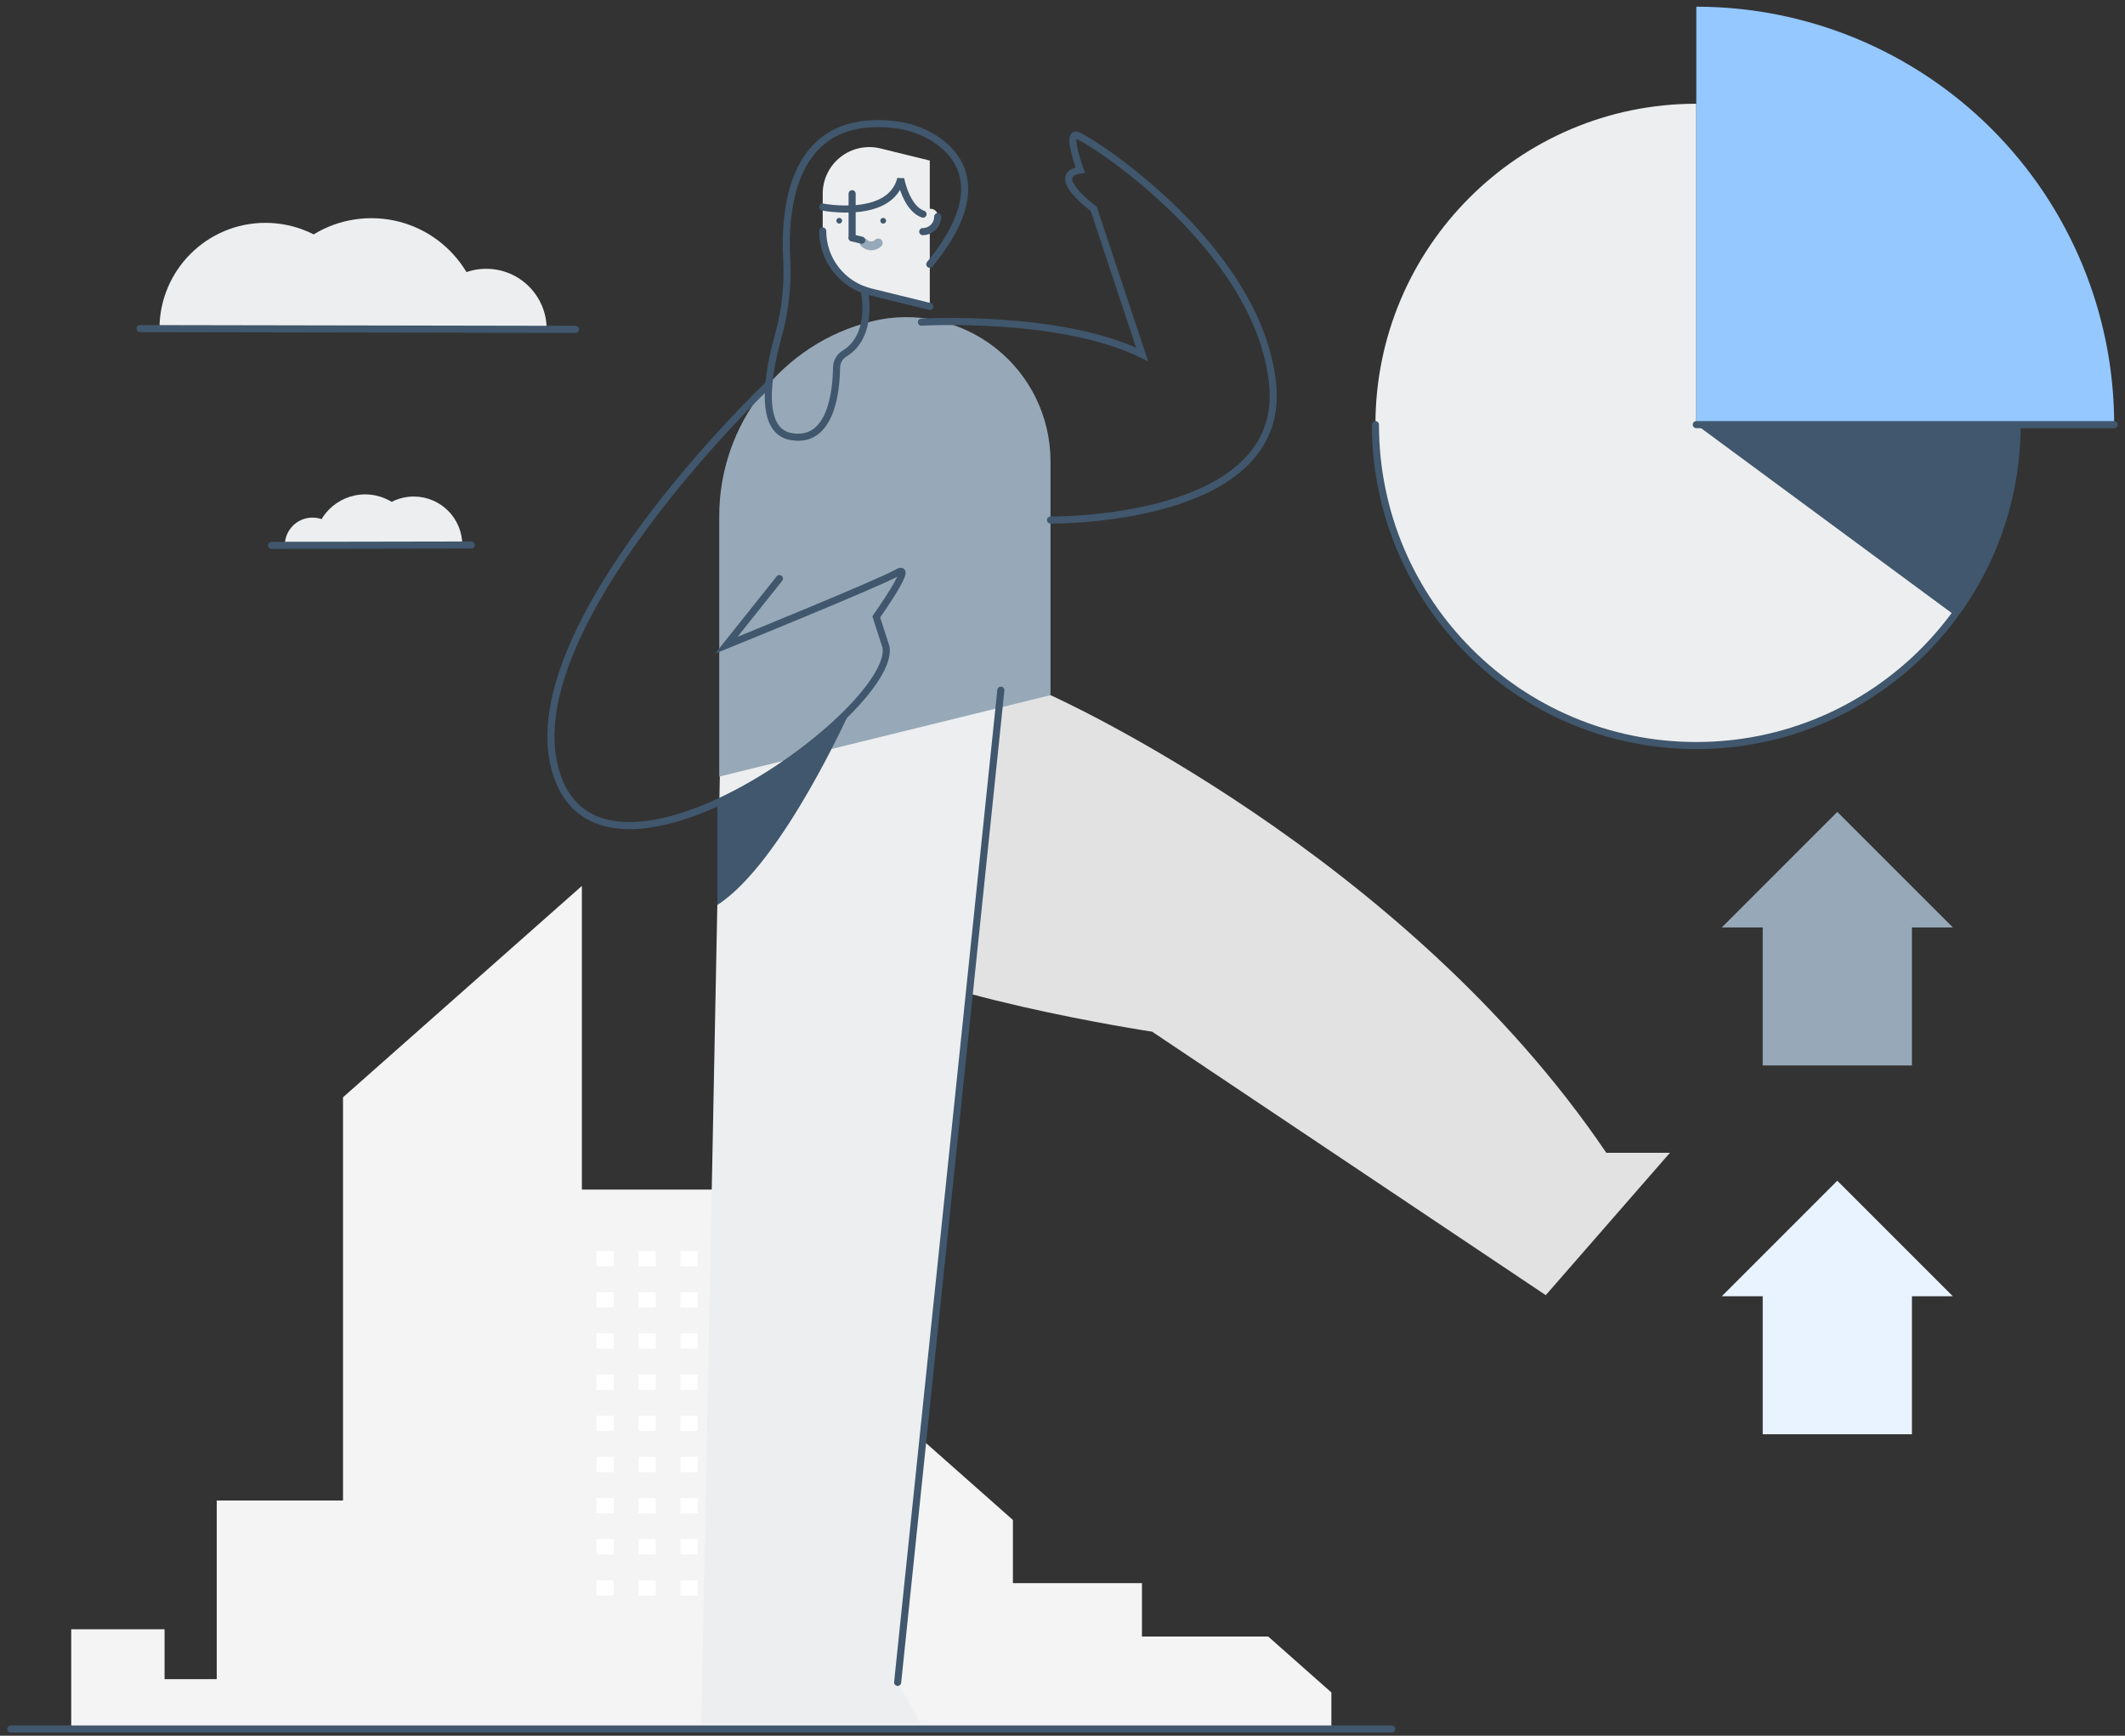 <svg width="240" height="196" viewBox="0 0 240 196" fill="none" xmlns="http://www.w3.org/2000/svg">
<rect x="0" y="0" width="240" height="196" fill="#333333" stroke="none"/>
<g id="Group">
<path id="Path" d="M143.236 184.803H128.973V178.769H114.399V171.637L103.547 162.035H87.113V134.33H65.718V100.041L38.741 123.906V169.442H24.478V189.613H18.586V183.98H8.044V195.245H150.368V191.113L143.236 184.803Z" fill="#F4F4F4"/>
<rect id="Rectangle" x="67.367" y="141.271" width="1.949" height="1.724" fill="white"/>
<rect id="Rectangle_2" x="72.109" y="141.271" width="1.949" height="1.724" fill="white"/>
<rect id="Rectangle_3" x="76.851" y="141.271" width="1.949" height="1.724" fill="white"/>
<rect id="Rectangle_4" x="67.367" y="145.919" width="1.949" height="1.724" fill="white"/>
<rect id="Rectangle_5" x="72.109" y="145.919" width="1.949" height="1.724" fill="white"/>
<rect id="Rectangle_6" x="76.851" y="145.919" width="1.949" height="1.724" fill="white"/>
<rect id="Rectangle_7" x="67.367" y="150.567" width="1.949" height="1.724" fill="white"/>
<rect id="Rectangle_8" x="72.109" y="150.567" width="1.949" height="1.724" fill="white"/>
<rect id="Rectangle_9" x="76.851" y="150.567" width="1.949" height="1.724" fill="white"/>
<rect id="Rectangle_10" x="67.367" y="155.215" width="1.949" height="1.724" fill="white"/>
<rect id="Rectangle_11" x="72.109" y="155.215" width="1.949" height="1.724" fill="white"/>
<rect id="Rectangle_12" x="76.851" y="155.215" width="1.949" height="1.724" fill="white"/>
<rect id="Rectangle_13" x="67.367" y="159.863" width="1.949" height="1.724" fill="white"/>
<rect id="Rectangle_14" x="72.109" y="159.863" width="1.949" height="1.724" fill="white"/>
<rect id="Rectangle_15" x="76.851" y="159.863" width="1.949" height="1.724" fill="white"/>
<rect id="Rectangle_16" x="67.367" y="164.511" width="1.949" height="1.724" fill="white"/>
<rect id="Rectangle_17" x="72.109" y="164.511" width="1.949" height="1.724" fill="white"/>
<rect id="Rectangle_18" x="76.851" y="164.511" width="1.949" height="1.724" fill="white"/>
<rect id="Rectangle_19" x="67.367" y="169.16" width="1.949" height="1.724" fill="white"/>
<rect id="Rectangle_20" x="72.109" y="169.16" width="1.949" height="1.724" fill="white"/>
<rect id="Rectangle_21" x="76.851" y="169.16" width="1.949" height="1.724" fill="white"/>
<rect id="Rectangle_22" x="67.367" y="173.808" width="1.949" height="1.724" fill="white"/>
<rect id="Rectangle_23" x="72.109" y="173.808" width="1.949" height="1.724" fill="white"/>
<rect id="Rectangle_24" x="76.851" y="173.808" width="1.949" height="1.724" fill="white"/>
<rect id="Rectangle_25" x="67.367" y="178.456" width="1.949" height="1.724" fill="white"/>
<rect id="Rectangle_26" x="72.109" y="178.456" width="1.949" height="1.724" fill="white"/>
<rect id="Rectangle_27" x="76.851" y="178.456" width="1.949" height="1.724" fill="white"/>
<path id="Path_2" d="M1.222 195.245H157.19" stroke="#40576D" stroke-width="0.8" stroke-linecap="round"/>
<path id="Path_3" d="M118.645 78.499C118.645 78.499 158.507 96.322 181.42 130.178H188.601L174.58 146.251L130.122 116.499C130.122 116.499 102.764 112.375 94.556 106.239C86.349 100.103 99.426 77.007 99.426 77.007" fill="#E2E2E2"/>
<path id="Path_4" d="M113.038 77.939L86.342 76.111L81.487 78.088L79.206 194.675H104.002L101.38 189.977L113.038 77.939Z" fill="#EDEEEF"/>
<path id="Path_5" d="M92.918 21.871V26.085C92.918 29.343 95.142 32.181 98.306 32.958L105.012 34.607V18.131L99.436 16.761C97.866 16.375 96.206 16.732 94.933 17.73C93.661 18.727 92.918 20.254 92.918 21.871L92.918 21.871Z" fill="#EDEEEF"/>
<path id="Path_6" d="M92.918 26.085C92.918 29.343 95.142 32.181 98.306 32.958L105.012 34.607" stroke="#40576D" stroke-width="0.8" stroke-linecap="round"/>
<path id="Oval" d="M99.749 25.249C99.928 25.249 100.073 25.104 100.073 24.925C100.073 24.747 99.928 24.602 99.749 24.602C99.571 24.602 99.426 24.747 99.426 24.925C99.426 25.104 99.571 25.249 99.749 25.249Z" fill="#40576D"/>
<path id="Oval_2" d="M94.782 25.249C94.961 25.249 95.106 25.104 95.106 24.925C95.106 24.747 94.961 24.602 94.782 24.602C94.604 24.602 94.459 24.747 94.459 24.925C94.459 25.104 94.604 25.249 94.782 25.249Z" fill="#40576D"/>
<path id="Path_7" d="M96.24 26.855V21.871" stroke="#40576D" stroke-width="0.8" stroke-linecap="round"/>
<path id="Path_8" d="M104.215 24.424V26.155C104.663 26.155 105.093 25.977 105.41 25.66C105.727 25.343 105.905 24.913 105.905 24.465C105.905 24.413 105.903 24.362 105.898 24.311C105.804 23.261 104.215 23.371 104.215 24.424Z" fill="#EDEEEF"/>
<path id="Path_9" d="M104.215 26.155C104.663 26.155 105.093 25.977 105.41 25.66C105.727 25.343 105.905 24.913 105.905 24.465" stroke="#40576D" stroke-width="0.8" stroke-linecap="round"/>
<path id="Path_10" d="M97.605 27.437C98.042 27.874 98.75 27.874 99.187 27.437" stroke="#97A9B8" stroke-linecap="round" stroke-linejoin="round"/>
<path id="Path_11" d="M96.24 26.858L97.332 27.127" stroke="#40576D" stroke-width="0.8" stroke-linecap="round"/>
<path id="Path_12" d="M118.645 52.089V78.499L81.232 87.695V58.281C81.232 47.852 88.352 38.77 98.48 36.28H98.48C103.337 35.087 108.473 36.192 112.41 39.278C116.346 42.364 118.645 47.088 118.645 52.089L118.645 52.089Z" fill="#97A9B8"/>
<path id="Path_13" d="M97.605 32.746C97.605 32.746 98.791 37.868 95.367 39.937C94.817 40.278 94.482 40.878 94.48 41.525C94.448 44.117 93.887 50.109 89.341 49.299C85.626 48.637 86.688 42.293 87.92 37.846C88.692 35.067 89.007 32.181 88.854 29.3C88.528 23.238 89.58 12.868 100.84 14.051C102.511 14.206 104.122 14.749 105.544 15.639C108.457 17.514 111.709 21.686 105.011 29.843" stroke="#40576D" stroke-width="0.8" stroke-linecap="round"/>
<path id="Path_14" d="M92.918 23.383C92.918 23.383 100.551 24.865 101.729 20.191C101.729 20.191 102.318 23.502 104.247 24.183" stroke="#40576D" stroke-width="0.8" stroke-linecap="round"/>
<path id="Path_15" d="M101.38 189.977L113.038 77.939" stroke="#40576D" stroke-width="0.8" stroke-linecap="round"/>
<path id="Path_16" d="M86.773 43.438C86.773 43.438 57.252 71.522 62.952 87.695C68.652 103.867 101.169 80.155 100.073 73.087L98.965 69.654C98.965 69.654 103.328 63.511 101.38 64.651C99.432 65.791 82.028 72.859 82.028 72.859L88.032 65.335" stroke="#40576D" stroke-width="0.8" stroke-linecap="round"/>
<path id="Path_17" d="M81.016 90.641V102.193C88.363 97.479 96.122 80.03 96.122 80.03C92.455 83.847 86.73 88.029 81.016 90.641Z" fill="#40576D"/>
<path id="Path_18" d="M104.068 36.379C104.068 36.379 119.724 35.467 128.996 40.027L123.524 23.577C123.524 23.577 118.356 19.811 122.004 19.203C122.004 19.203 120.484 15.099 121.548 15.251C122.612 15.403 142.22 27.782 143.74 43.438C145.26 59.094 118.645 58.723 118.645 58.723" stroke="#40576D" stroke-width="0.8" stroke-linecap="round"/>
<path id="Path_19" d="M191.581 11.714C171.567 11.714 155.343 27.939 155.343 47.952C155.343 67.965 171.567 84.189 191.581 84.189C211.594 84.189 227.818 67.965 227.818 47.952H191.581V11.714Z" fill="#EDEEEF"/>
<path id="Path_20" d="M155.343 47.952C155.343 67.965 171.567 84.189 191.581 84.189C211.594 84.189 227.818 67.965 227.818 47.952" stroke="#40576D" stroke-width="0.8" stroke-linecap="round"/>
<path id="Path_21" d="M227.818 47.952H191.581L220.746 69.46C225.35 63.235 227.83 55.694 227.818 47.952Z" fill="#40576D"/>
<path id="Path_22" d="M191.581 0.755V47.952H238.777C238.777 35.434 233.805 23.43 224.954 14.579C216.103 5.728 204.098 0.755 191.581 0.755Z" fill="#94C8FF"/>
<path id="Path_23" d="M191.581 47.952H238.777" stroke="#40576D" stroke-width="0.8" stroke-linecap="round"/>
<rect id="Rectangle_28" x="215.936" y="120.312" width="16.853" height="16.853" transform="rotate(180 215.936 120.312)" fill="#97A9B8"/>
<path id="Path_24" d="M220.557 104.729L207.509 91.682L194.462 104.729H220.557Z" fill="#97A9B8"/>
<rect id="Rectangle_29" x="215.936" y="161.958" width="16.853" height="16.853" transform="rotate(180 215.936 161.958)" fill="#E8F3FF"/>
<path id="Path_25" d="M220.557 146.375L207.509 133.328L194.462 146.375H220.557Z" fill="#E8F3FF"/>
<path id="Path_26" d="M29.999 25.164C23.39 25.152 18.023 30.5 18.011 37.11L41.946 37.153C41.957 30.543 36.609 25.176 29.999 25.164Z" fill="#EDEEEF"/>
<path id="Path_27" d="M54.93 30.353C51.162 30.346 48.101 33.395 48.095 37.163L61.741 37.188C61.747 33.419 58.698 30.359 54.93 30.353Z" fill="#EDEEEF"/>
<path id="Path_28" d="M41.968 24.638C35.056 24.626 29.444 30.219 29.431 37.13L54.46 37.175C54.472 30.263 48.879 24.65 41.968 24.638Z" fill="#EDEEEF"/>
<path id="Path_29" d="M15.812 37.106L65.005 37.194" stroke="#40576D" stroke-width="0.8" stroke-linecap="round"/>
<path id="Path_30" d="M46.717 56.069C49.747 56.064 52.208 58.516 52.213 61.545L41.241 61.565C41.235 58.535 43.687 56.074 46.717 56.069Z" fill="#EDEEEF"/>
<path id="Path_31" d="M35.289 58.448C37.016 58.445 38.419 59.843 38.422 61.57L32.166 61.581C32.163 59.854 33.561 58.451 35.289 58.448Z" fill="#EDEEEF"/>
<path id="Path_32" d="M41.231 55.828C44.399 55.822 46.972 58.386 46.978 61.555L35.504 61.575C35.498 58.407 38.062 55.834 41.231 55.828Z" fill="#EDEEEF"/>
<path id="Path_33" d="M53.221 61.544L30.67 61.584" stroke="#40576D" stroke-width="0.8" stroke-linecap="round"/>
</g>
</svg>
